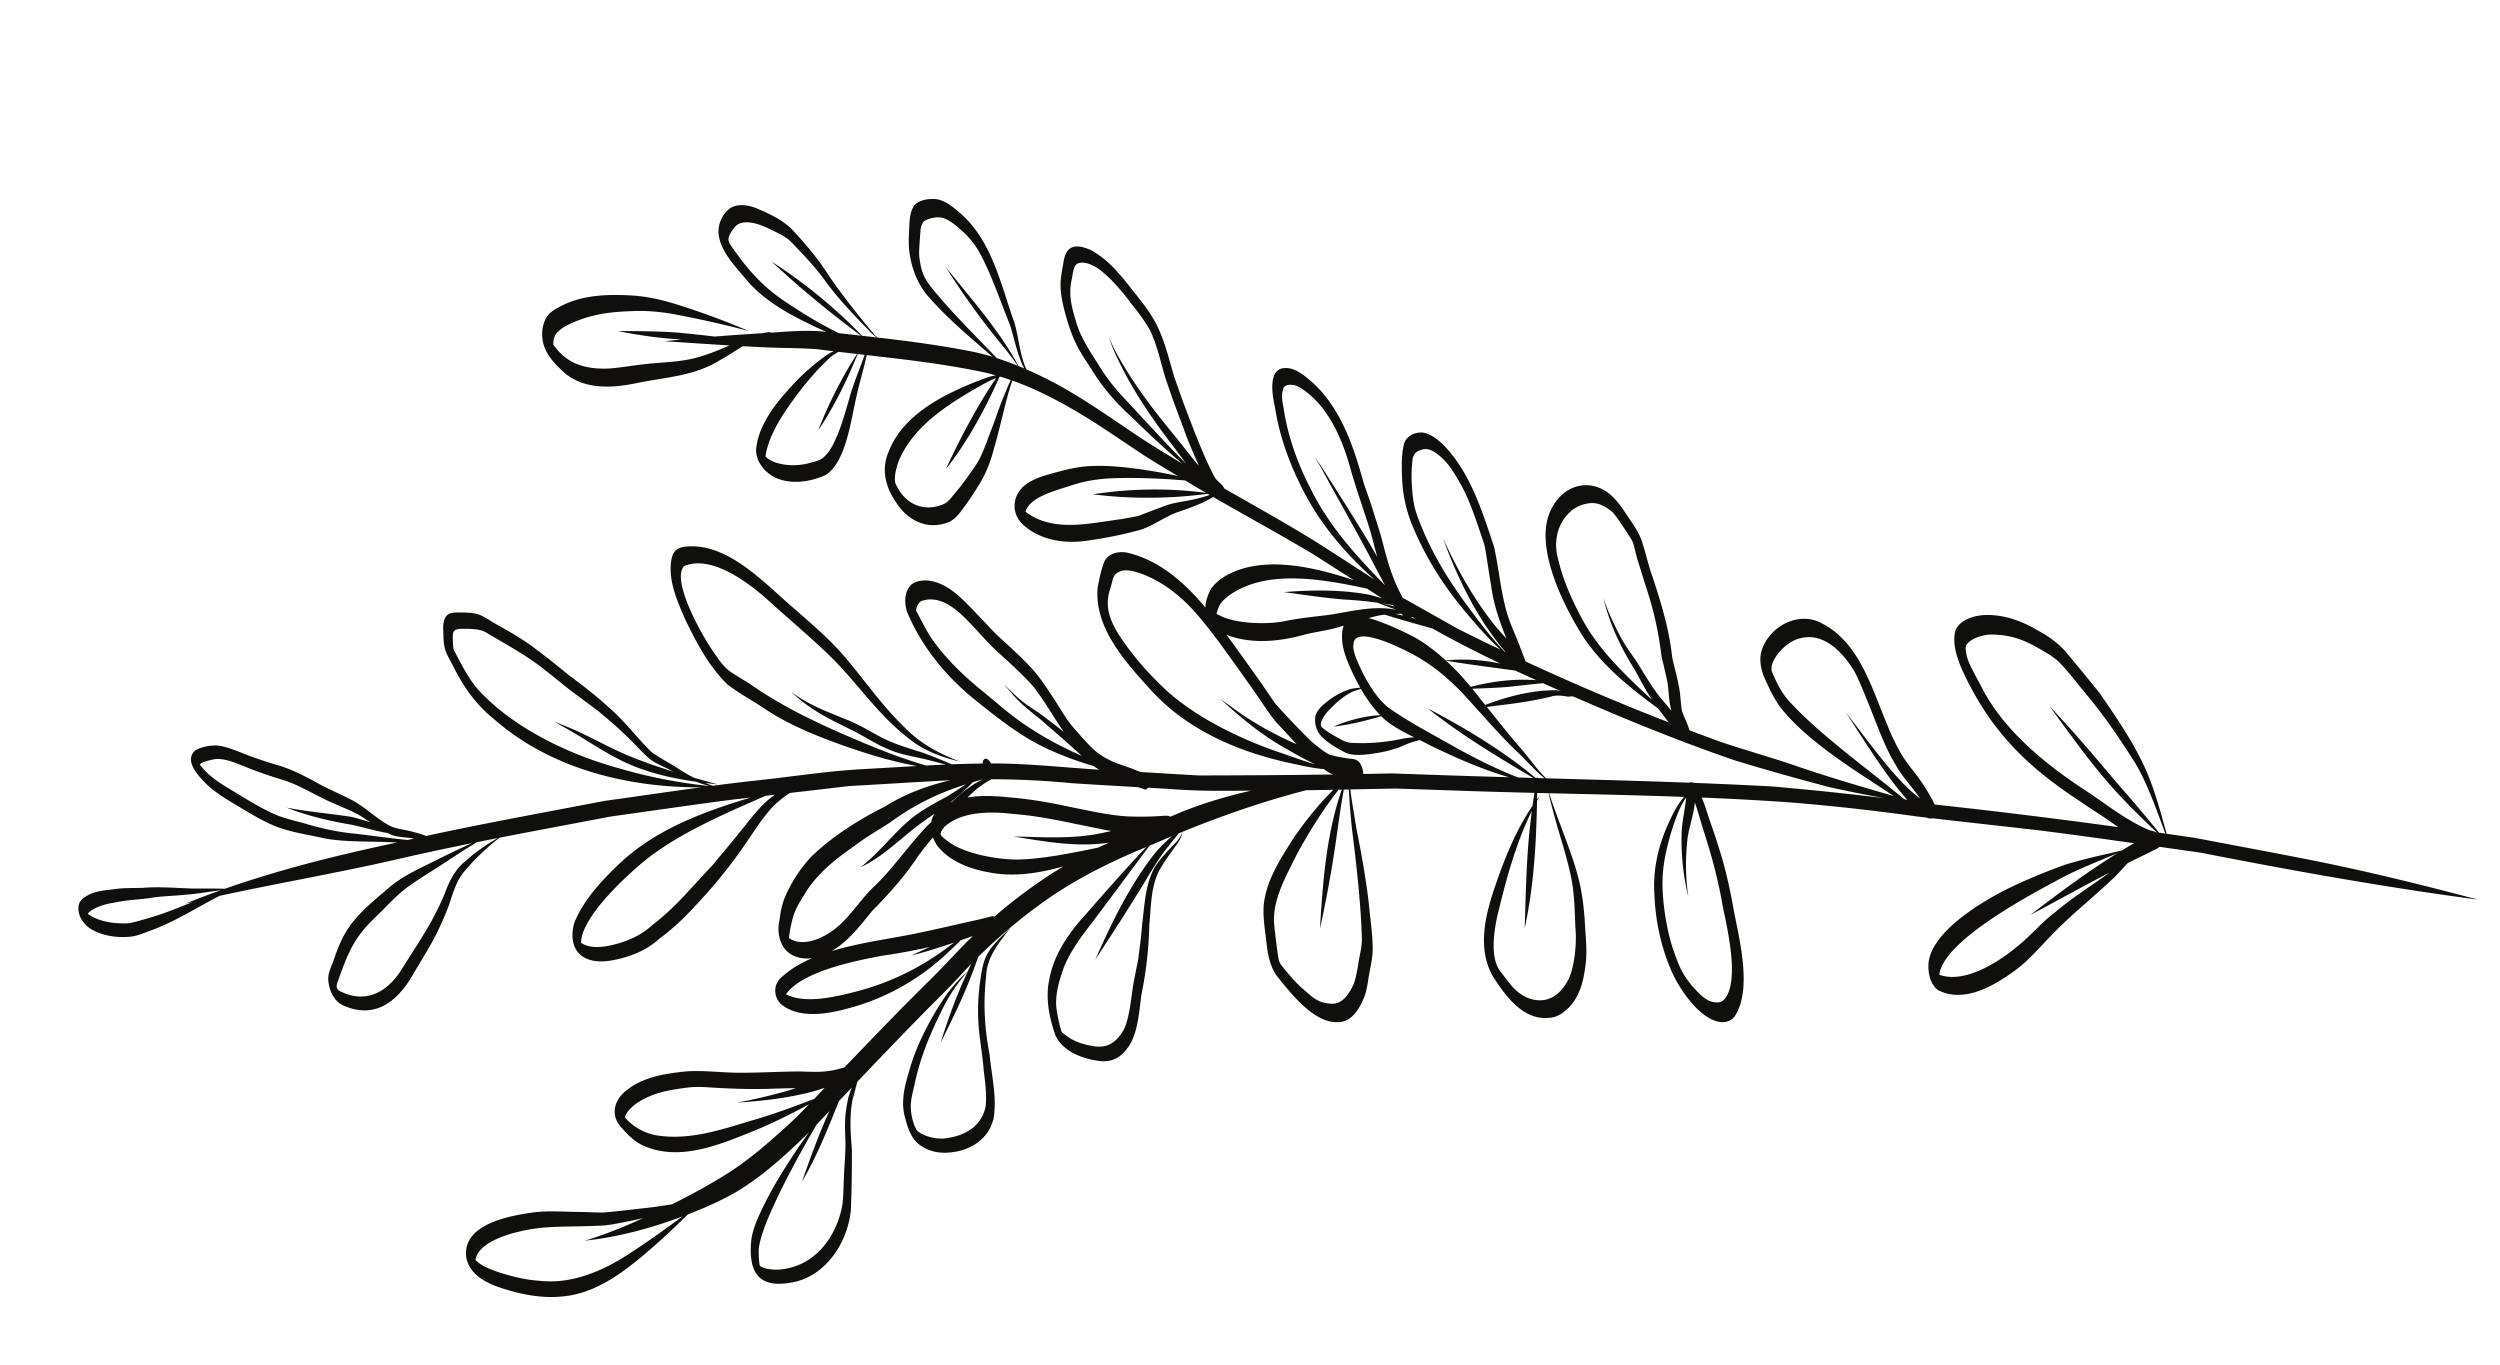 <svg width="1454" height="794" fill="none" xmlns="http://www.w3.org/2000/svg"><path d="M542.238 167.848c-5.46-6.88-6.366-10.246-7.465-17.607-.452-3.491-.014-7.282.283-12.089.413-5.159.213-6.652 2.272-9.41 2.056-1.495 7.602-3.239 11.82-1.753 3.045 1.136 6.765 3.895 10.54 7.425 7.704 6.988 10.691 13.117 15.515 23.813 3.247 7.346 8.219 20.831 12.132 30.593 2.601 7.871 4.189 17.414 8.329 25.454-1.08-.469-2.171-.923-3.262-1.364-11.338-21.058-27.666-39.044-42.417-57.739 7.496 12.067 15.69 23.71 24.374 34.969 5.739 7.611 12.244 14.683 17.603 22.583a174.51 174.51 0 00-12.204-4.407c-12.821-13.495-26.239-26.498-37.52-40.468zm45.636 53.196c-1.527 2.933-2.615 6.147-3.943 9.163-2.832 6.658-4.959 13.59-7.621 20.321-1.991 5.222-3.999 11.064-6.332 15.818-2.235 4.245-5.139 8.09-7.913 12-2.254 3.132-4.656 6.161-7.148 9.108-3.114 3.777-4.133 5.289-8.477 6.654-13.281 3.926-21.604-4.463-24.972-11.592-2.426-3.055-.03-12.44 2.802-17.822 8.165-16.196 23.55-27.024 38.718-36.145 4.535-2.625 9.03-5.353 13.759-7.613.87-.351 1.741-.689 2.614-1.014-10.743 15.58-21.104 35.372-29.339 53.056 12.873-16.385 22.807-34.766 31.28-53.756.156-.047.296-.104.45-.164 2.068.627 4.112 1.284 6.122 1.986zm69.472 14.323c-7.43-7.694-13.185-14.47-18.822-23.827-5.993-9.205-10.842-17.21-12.931-25.293-2.883-9.474-4.095-15.813-2.145-24.362.623-2.954.45-4.115 1.717-7.083.354-.501.914-1.069 1.215-1.348 3.894-1.954 9.277.568 13.424 3.528 6.344 5.036 12.579 11.993 17.905 19.307 5.319 6.508 10.617 13.919 12.271 18.32 3.7 8.808 4.76 15.004 7.731 24.858 3.275 10.03 6.961 19.914 10.699 29.778 2.5 7.387 5.82 14.455 8.832 21.642-.002-.013-.017-.025-.017-.025-3.508-3.967-8.475-10.559-13.975-17.34-12.876-15.638-25.281-31.819-34.779-49.775-1.298-2.525-2.419-5.139-3.628-7.702 1.044 2.745 2.011 5.526 3.17 8.229 8.462 19.122 20.081 36.638 32.75 53.202 3.118 3.962 6.046 8.123 9.058 12.206-11.151-11.11-21.78-22.77-32.475-34.315zm36.216 46.666c2.629 1.564 5.28 3.099 7.919 4.636-21.894-2.922-44.052-2.586-65.864.825 22.558 2.852 44.735 2.567 66.805-.285l1.132.664a95.68 95.68 0 01-7.09 2.073c-6.37 1.714-13.12 1.997-19.298 4.385-5.03 1.895-10.073 3.791-15.084 5.724-3.03.703-6.109 1.116-9.146 1.753-20.068 2.64-40.522 7.977-56.566-4.213 2.982-8.894 17.254-12.097 28.164-15.751 11.201-3.476 20.474-3.794 31.832-3.876 11.011.042 21.995.517 32.947 1.48 1.425.856 2.836 1.714 4.249 2.585zm101.492 60.319c1.475.943 2.949 1.874 4.414 2.832 1.462.945 2.939 1.902 4.402 2.847-3.04-.989-6.118-1.852-9.259-2.466-15.804-2.678-32.024-2.469-47.963-1.194 11.697 1.542 23.364 3.383 35.146 4.322 6.491.327 12.953.954 19.368 1.855a203.087 203.087 0 0011.02 4.072c-.314-.041-.617-.097-.931-.138-12.542-2.282-25.039 1.034-37.397 3.002-9.31 1.196-18.667 2.022-27.876 4.024-10.57 1.758-27.785 1.218-36.84-3.692-.364-.116-1.008-.532-1.579-.904 1.243-4.443 2.031-6.302 6.116-9.731 21.269-16.189 53.132-10.931 81.379-4.829zm-4.366-17.647c-11.061-12.318-20.561-24.94-27.809-39.214-8.112-15.484-14.085-32.23-16.397-48.616-.781-3.436-1.12-6.565-.66-8.787.71-2.481.308-2.256 1.582-3.558.433-.189 1.51-.714 1.907-.656.13-.03.251-.031.383-.048-.069-.018.047-.06.371-.047.039-.005.077-.023.104-.026-.025.017-.038.018-.065.021a.217.217 0 01.082.004c3.575.223 3.445.36 5.974 1.669 17.735 10.996 25.626 33.495 29.787 48.977 3.773 13.031 9.555 29.009 11.426 35.883 1.203 4.552 2.386 9.16 3.687 13.741a516.933 516.933 0 00-5.315-9.264c-8.995-14.808-17.39-28.052-27.304-43.537a397.328 397.328 0 00-3.796-5.409c1.218 1.997 2.411 4.01 3.605 6.024 9.964 18.462 20.481 36.614 30.192 55.202 2.335 4.464 4.68 8.913 7.089 13.327-5.086-5.086-9.996-10.369-14.843-15.686zm19.26 27.212c.453.293.905.572 1.358.865a165.892 165.892 0 00-7.861-1.929c2.178.331 4.345.677 6.503 1.064zm23.182 13.605c12.929 7.286 26.136 14.013 39.506 20.424-10.433-2.184-21.117-2.938-31.726-1.808-3.337-3.035-6.817-5.917-10.519-8.543-6.926-5.177-14.924-8.621-22.803-12.08-3.76-1.369-7.616-3.075-11.564-4.017.961-.269 1.931-.565 2.909-.809 2.116-.588 4.274-.953 6.447-1.199 9.18 2.906 18.476 5.447 27.75 8.032zm-20.803-8.461c.95-.039 1.912-.079 2.876-.106.244.333.49.691.778 1.058a149.8 149.8 0 00-4.242-.932c.187-.01.387-.021.588-.02zm10.824 2.834c-.724-.205-1.448-.41-2.171-.601.043-.193.072-.385.087-.589l2.084 1.19zm33.533-3.176c-9.848-13.142-18.002-25.113-25.112-39.674-2.544-4.961-6.63-14.702-7.806-18.612-2.147-6.181-2.593-14.551-2.801-20.061-.077-3.928.196-7.859.66-11.76.404-1.381 1.07-3.79 4.425-4.789 4.451-1.795 7.799.579 11.29 3.339 6.072 5.231 8.493 10.168 12.58 17.14 5.317 9.599 8.941 21.44 13.143 33.719.971 2.807 2.645 15.928 4.092 23.916 1.31 10.976 4.92 21.313 8.992 31.485-2.869-3.16-5.62-6.228-7.859-9.078-10.947-13.985-19.428-28.979-27.115-45.147-.656-1.369-1.31-2.725-1.966-4.094.464 1.232.939 2.449 1.401 3.668 8.354 22.118 19.131 43.623 34.433 61.792.176.219.351.439.528.672-.2-.096-.415-.203-.615-.299-6.561-6.983-12.549-14.536-18.27-22.217zm24.607 33.301c4.053 1.883 8.102 3.739 12.175 5.566-12.775-.922-25.667.643-38.08 3.881-4.45-5.367-9.193-10.496-14.324-15.187 11.3 1.914 26.405 3.847 40.229 5.74zm16.105 7.33c3.558 1.583 7.116 3.165 10.686 4.733-.91-.289-1.814-.538-2.767-.634-14.168-.142-28.26 3.535-41.512 8.545-.776-.937-1.554-1.888-2.362-2.861a214.038 214.038 0 00-5.152-6.57c7.13-.263 14.251-.486 21.362-1.11 6.639-.739 13.198-1.482 19.745-2.103zm17.21 7.569a3583.264 3583.264 0 0020.835 8.927c15.06 6.387 30.248 12.516 45.554 18.294.271.127.526.23.776.292a1000.561 1000.561 0 0027.289 9.837c18.25 5.583 36.65 10.705 55.11 15.577a944.372 944.372 0 0031.51 6.363c-21.68-2.72-43.41-4.923-65.19-6.825-15.19-.821-30.39-1.479-45.578-2.071-.45-.266-.941-.433-1.512-.375a2.092 2.092 0 00-.797.288c-27.799-1.038-55.614-1.778-83.422-2.56-5.823-5.706-10.364-12.661-15.814-18.709-6.205-7.149-12.031-14.696-18.626-22.804 12.621-1.585 25.297-2.948 37.641-6.097 3.166-.895 6.461-.448 9.615.163.875-.096 1.748-.206 2.609-.3zm125.904 2.843c-4.79-5.243-7.82-12.159-9.77-16.632-.1-.256-.2-.513-.29-.784-.03-.144-.06-.261-.07-.354-.01-.119-.04-.223-.04-.344-.02-.132-.03-.426-.05-.625.02-.352.05-.853.07-1.043.32-4.636 7.6-14.796 17.02-16.852 12.99-3.217 23.75 7.634 30.13 17.785 2.23 2.931 6.71 14.073 10.2 22.84 4.52 11.137 8.43 22.606 14.7 32.919 3.77 6.891 9.28 12.514 13.76 18.914.21.295.42.578.61.849-13.4-9.646-29.34-32.128-41.65-48.025-.53-.712-1.08-1.423-1.63-2.134.47.747.96 1.48 1.43 2.227 11.23 17.202 22.36 35.222 34.44 48.81-.66-.187-1.3-.375-1.95-.562-22.91-18.92-49.06-37.488-66.91-56.989zm-60.133 58.629c-.66 5.552-1.921 11.031-2.28 16.626-.448 11.412.438 22.965 2.849 34.138.333 1.477.666 2.953.973 4.433-.256-2.359-.591-4.709-.849-7.082-.739-8.992-.634-18.102.43-27.078.711-5.142 2.458-10.387 3.479-15.635.429-1.935.589-3.555.794-5.019 1.541 4.457 3.114 10.132 5.077 16.456 4.16 12.903 8.362 27.533 11.26 44.759 3.67 16.673 7.92 38.648 2.85 49.981-2.11 4.257-4.03 5.21-6.65 5.028-6.244-.076-10.456-5.688-14.252-9.592-6.089-7.715-7.495-11.315-11.007-21.409-3.458-10.101-6.504-27.403-6.09-40.799.286-9.067 2.281-17.689 4.785-26.429 2.288-7.141 4.571-14.644 8.864-20.8a46.579 46.579 0 01-.233 2.422zm-72.772 20.72c2.42 7.611 5.489 19.105 6.539 25.115 1.605 9.03 1.711 18.222 2.117 27.349.925 9.935-.705 23.067-3.979 29.956-6.152 11.899-15.25 14.573-24.759 10.432-6.826-3.524-9.392-7.905-14.423-14.368-5.466-6.396-5.329-18.467-2.323-32.524 5.019-20.922 10.617-42.051 20.119-61.412a239.537 239.537 0 00-.726 6.206c-2.469 20.574-2.714 41.313-3.41 61.987 5.313-24.358 6.72-49.22 7.174-74.07.524-.967 1.046-1.946 1.598-2.902-.531.698-1.059 1.409-1.577 2.106.016-1.265.03-2.543.059-3.81 2.21.045 4.436.115 6.645.16 1.99 8.673 4.474 17.217 6.946 25.775zm-13.508-34.586c-.013-.429-.038-.842-.063-1.256-.069.412-.139.824-.206 1.249-.23-.011-.46-.023-.675-.023-19.209-15.998-40.729-28.884-62.804-40.518 19.231 15.31 40.269 28.002 61.388 40.481-2.94-.088-5.867-.177-8.793-.253-12.775-4.994-25.04-11.168-37.045-17.844-12.884-7.359-26.174-14.21-38.331-22.735-6.504-5.244-11.428-13.105-15.887-22.073-2.189-4.805-5.146-11.018-4.513-14.645.126-8.845 15.44-3.323 24.373.716 16.015 6.939 26.166 14.573 37.596 25.985 10.819 11.461 20.894 23.635 32.194 34.646 5.819 5.249 10.829 11.541 17 16.383-1.416-.037-2.831-.074-4.234-.113zm-118.664-29.917c9.502-1.059 18.742-3.347 27.874-6.066.828.81 1.653 1.606 2.527 2.357 5.093 4.064 10.861 7.088 16.705 9.969-2.191.101-4.39.243-6.56.73-9.683 2.076-19.7 2.997-29.588 2.479-2.878-.123-5.285-1.205-7.705-2.715-3.007-1.477-6.348-3.57-8.771-5.43a.806.806 0 00-.164-.127c-.377-.329-.755-.657-1.097-1.031-.002-.013 0 0-.015-.011a2.653 2.653 0 00-.179-.247l-.003-.026c-1.057-2.314 1.575-6.823 6.075-11.124 3.6-3.65 7.701-6.947 12.337-9.195 1.531-.542 3.08-1.045 4.631-1.536 3.167 5.529 6.813 10.809 11.236 15.32-9.401.468-18.648 3.027-27.303 6.653zm95.317 29.233c-20.35-.576-40.704-1.286-61.047-2.024-5.6.139-11.22.226-16.824.325.012-1.399-.435-3.036-.756-3.882-1.046-2.758-2.21-3.902-3.807-4.414-.005-.039-.01-.079-.028-.117a57.47 57.47 0 00-1.682-.34c-4.108-.29-13.141-2.126-13.796-2.742-3.095-1.533-5.67-3.952-8.439-5.996-3.696-3.003-15.748-15.72-21.81-22.471-1.815-1.936-7.679-11.184-10.917-15.561-6.095-8.521-12.13-17.089-18.361-25.512.837.352 1.671.677 2.515.975 13.341 4.372 27.99 2.989 41.371-.572 5.868-1.637 11.916-2.383 17.839-3.799 2.174-.555 4.339-1.19 6.488-1.836-.456 1.186-.723 2.483-.841 3.788-.889 8.228 2.532 16.103 5.884 23.423a146.114 146.114 0 004.566 8.86c-1.859.179-3.714.386-5.537.749-4.345 1.352-8.46 3.468-12.142 6.147-3.194 2.497-6.864 5.054-8.216 9.054-1.003 3.996.125 8.491 2.702 11.674 3.618 4.088 8.44 6.856 13.184 9.431 3.683 2.252 8.14 2.217 12.307 1.909 6.235-.541 12.4-1.638 18.352-3.568 3.165-.908 6.015-2.609 9.175-3.557 1.551-.49 3.124-.916 4.69-1.395a261.271 261.271 0 016.256 3.165c14.809 7.171 29.941 13.925 45.739 18.486-2.292-.062-4.571-.125-6.865-.2zm-84.165 32.512c2.585 20.478 5.128 44.159 5.499 62.63-.406 5.654-.773 6.05-1.778 11.632-.72 4.968-2.058 12.191-3.441 14.663-3.312 6.906-7.404 11.021-12.932 10.452-8.342-.511-11.327-4.598-17.767-9.971-4.08-4.029-5.823-6.243-8.944-9.909.033.049.758.899.268.315-1.652-2.023-2.633-3.203-3.11-4.111-.116-.281-.233-.575-.351-.87-.046-.155-.073-.259-.098-.35a27.998 27.998 0 01-.595-2.492c-.353-2.496-2.412-17.932-2.409-21.118-.168-13.108 7.293-26.246 13.379-38.46 7.119-13.082 15.057-25.742 24.226-37.483l1.851-.031c-9.022 25.859-11.015 53.657-12.708 80.84 3.682-16.481 6.688-33.104 9.158-49.822 1.586-11.017 2.847-20.878 4.742-31.047.979-.015 1.945-.029 2.922-.057a389.744 389.744 0 002.088 25.189zm-100.589-11.599c-1.812.765-3.626 1.517-5.438 2.282-.812-.691-1.962-.64-2.99-.592-2.62.114-2.201.129-4.002.234-5.907.365-11.831.383-17.747.145-10.639-.612-21.076-3.038-31.509-5.114-11.945-2.559-23.952-4.854-36.129-5.838-8.296-.894-17.142-1.463-25.482-.026 4.197-4.249 8.85-8.072 14.093-10.625 15.685.019 31.36.82 46.989 2.324 12.669.828 25.335 1.536 38.006 2.27.825.259 1.665.53 2.534.81.506.179 1.025.355 1.586.54.015.012.043.022.071.032.833.003 1.303-.433 1.547-1.055 4.763.262 9.528.538 14.281.828 15.282 1.199 30.581 1.038 45.892.863-14.211 3.262-28.234 7.374-41.702 12.922zM646.4 483.289a204.331 204.331 0 01-10.507 2.152c-13.561 2.12-27.333 1.605-40.998 1.184-1.833-.039-3.678-.076-5.511-.114l4.525.722c15.518 2.54 31.28 4.995 47.026 3.367 1.353-.143 2.704-.299 4.039-.48-2.074.932-4.136 1.85-6.192 2.807-8.295 1.794-16.611 3.416-24.985 4.79-8.521 1.271-14.893 2.111-22.757 2.198-11.52-.139-25.124-2.959-33.369-6.869-4.084-1.705-9.023-5.613-10.141-6.924-.121-.214-.217-.336-.282-.422-.235-1.233-.424-1.451 1.746-4.506 9.732-9.284 26.522-9.457 40.71-7.759 16.741 1.258 33.03 5.341 49.457 8.492 2.284.533 4.72.993 7.239 1.362zm35.815 8.363c-3.708 3.973-7.513 7.918-10.472 12.496-5.689 9.919-5.96 21.779-7.417 32.86-.536 7.189-1.454 14.319-2.439 21.458-.96 4.77-1.948 9.53-2.839 14.318-1.192 8.696-2.493 20.389-5.524 26.212-4.879 8.232-10.209 11.052-19.222 9.16-6.583-1.27-11.605-3.381-16.347-7.542-.065-.086-.141-.158-.204-.23.002.013-.057-.033-.138-.144-.019-.038-.048-.061-.08-.098-.002-.013-.002-.013-.015-.011.028.01.043.021.06.046-.018-.038-.047-.048-.067-.099-.029-.023-.047-.061-.066-.099-.076-.179-.129-.28-.149-.331-1.196-3.532-3.069-12.246-3.06-16.239.008-6.464 1.54-11.924 3.607-18.258 3.38-10.005 9.681-18.577 16.086-26.961 11.698-15.363 23.011-31.001 34.71-46.351.524-.214 1.046-.441 1.584-.656a742.36 742.36 0 0111.35-4.852c-4.321 3.902-8.537 7.885-11.96 12.628-13.642 18.067-23.461 38.651-32.648 59.236 8.712-13.242 17.321-26.552 25.625-40.038 4.343-7.049 8.467-14.232 13.188-21.047 3.034-4.304 6.544-8.239 9.742-12.417.678-.273 1.354-.56 2.03-.846-.731 3.169-3.051 5.557-5.335 7.805zM618.41 503.95a275.027 275.027 0 00-22.411 15.016c-6.1 4.502-12.006 9.261-17.741 14.214-.35-.225-.718-.366-1.133-.355-3.203.819-6.401 1.677-9.632 2.379-10.752 2.344-21.46 4.925-32.252 7.167-15.077 3.318-34.455 5.562-51.68 10.829 9.566-5.474 16.74-14.8 23.562-23.29 9.916-9.966 19.267-20.466 27.007-32.242 2.684-3.67 5.548-7.187 8.472-10.659a23.036 23.036 0 002.356 4.636c7.062 9.259 18.861 13.65 29.985 15.667 14.549 2.957 29.32.524 43.467-3.362zm-159.582 41.592c.01-.028.006-.055.015-.096.644-4.609.752-5.779 2.256-11.679 1.885-5.854 3.105-7.592 6.427-13.022 8.954-15.167 22.1-23.483 35.124-32.885 4.831-3.268 9.913-6.136 14.761-9.365a151.938 151.938 0 0122.45-13.637c7.088-3.483 14.449-6.289 21.967-8.698-3.534 2.352-7.118 4.63-10.702 6.908-6.772 3.645-13.589 7.256-19.737 11.911-11.228 8.828-19.608 20.751-30.973 29.448 13.06-6.007 23.022-16.57 34.419-25.016 2.888-2.15 5.842-4.2 8.796-6.251a12.274 12.274 0 00-2.051 4.961c-.936.897-1.886 1.782-2.805 2.704-10.263 10.95-18.806 23.391-29.507 33.953-7.584 6.811-12.92 15.679-20.38 22.622-8.428 8.221-22.099 13.969-30.06 8.142zm112.913-92.306c-2.543 1.152-4.974 2.546-7.201 4.183-3.951 2.566-7.444 5.678-10.81 8.95-.332.136-.666.258-.997.407 4.541-3.755 8.966-7.683 13.132-11.862 1.956-.581 3.9-1.148 5.876-1.678zm170.741-16.184c-22.953-8.137-46.186-19.585-63.561-34.994-11.6-10.826-20.276-20.742-28.775-33.745-4.144-7.206-8.172-15.314-4.258-26.421 1.781-6.258 1.364-8.396 7.071-10.04 4.805-.791 11.607 1.902 16.634 4.268 17.099 8.496 27.06 21.046 38.605 36.26 8.082 11.066 16.064 22.198 23.861 33.461 3.833 5.485 7.271 11.248 11.939 16.105 3.418 3.562 6.719 7.273 10.103 10.893-13.04-5.714-25.714-12.682-37.171-21.201-2.448-1.736-4.885-3.486-7.334-5.221.845.741 1.678 1.483 2.508 2.212 10.922 9.93 22.443 19.274 35.365 26.507 5.672 3.333 11.453 6.558 17.433 9.341-7.594-2.043-15.01-5.023-22.42-7.425zm224.531-29.683c-6.149-7.345-9.57-13.715-14.706-21.872-2.262-3.465-5.185-7.371-7.188-10.587-3.286-5.406-6.059-11.118-8.637-16.882-1.538-3.368-2.729-6.86-4.061-10.294.618 2.14 1.196 4.284 1.826 6.409 3.743 12.686 9.663 24.52 16.708 35.676 3.14 5.747 6.147 11.605 9.75 17.079-16.182-14.793-31.91-30.14-41.164-48.086-5.382-10.115-9.539-19.672-12.127-28.942-1.709-6.33-2.57-9.769-2.35-14.433.552-6.627 2.31-12.425 9.021-18.589 3.586-2.802 11.327-6.112 17.498-2.989 1.3.508 5.449 2.729 7.605 5.562 2.009 2.516 9.563 13.769 10.403 15.854.154-.274 1.599 5.779 2.551 9.503 1.781 5.73 3.588 11.456 5.384 17.197 4.738 14.509 6.991 25.501 8.838 39.782.971 4.205 3.435 14.512 3.455 15.315.704 4.535.746 9.152 1.675 13.658.179.892.397 1.778.654 2.646-2.113-2.49-3.988-4.794-5.135-6.007zm283.607 75.618c-.7-.101-4.38-1.883-6.83-3.121-11.9-6.22-22.36-14.743-33.65-21.939-23.57-15.8-45.36-34.524-57.36-57.717-3.12-5.924-6.55-12.064-8.07-16.039-.95-2.206-1.46-5.716-1.48-7.299 0-.283.05-.557.08-.844.09-.266.17-.545.24-.756 2.77-4.46 10.84-6.333 15.24-6.226 11.41.354 18.17 3.026 27.35 8.27 5.52 3.123 8.62 5.126 11.6 7.964 5.93 6.028 11.96 14.341 18.63 22.104 9.1 11.381 17.3 23.481 25.08 35.807 7.05 11.492 12.45 26.859 17.9 41.641-1.19-.173-2.39-.344-3.58-.517-8.27-10.115-18.59-22.271-24.48-28.829-13.28-15.801-24.75-29.399-39.34-44.807 10.93 14.833 22.08 30.688 34.39 44.825 8.72 10.085 18.33 19.374 27.97 28.605a5.24 5.24 0 01-.52-.069c-.96-.525-2.05-.845-3.17-1.053zm-69.76 49.139c15.4-8.168 30.63-16.665 46.1-24.668-10.92 7.929-22.41 15.083-32.66 23.908-7.58 5.763-13.58 13.261-21.07 19.107-12.07 10.076-31.15 21.569-45.23 16.47-.03-.023-.04-.035-.07-.045 2.01-18.623 47.32-43.582 68.12-54.685 11.32-6.38 23.56-10.847 35.46-16.024-17.59 10.904-34.21 23.364-50.65 35.937zM410.485 632.294c12.629.833 25.286 1.353 37.959.931a475.67 475.67 0 0114.484-.34c-9.733 3.076-19.765 5.478-29.602 7.506-1.552.276-3.101.564-4.651.853.695-.034 1.388-.08 2.083-.114 14.857-1.005 29.775-2.811 44.136-6.912 1.303-.432 2.685-.875 4.077-1.345.187-.01.359-.032.546-.042l-5.945 6.27c-12.039 4.615-24.121 9.102-36.509 12.646-18.217 5.499-35.581 11.267-53.724 8.788-8.286-1.029-15.335-5.263-19.994-10.793 1.47-3.92 5.246-7.243 9.268-9.562 6.16-3.596 13.116-5.557 20.135-6.6 6.899-1.135 10.742-1.671 17.737-1.286zm82.864 6.245c-1.031 4.739-1.797 9.552-1.861 14.397-.114 3.589.11 7.189.209 10.765.153 6.995-.65 13.976-.861 20.964-.312 5.226-.266 12.114-.987 16.437-3.408 18.556-16.148 35.677-36.614 37.279-1.851.246-9.204-.094-11.373-2.281l-.002-.013c.179.139.179.139-.001-.013-.485-2.788-.981-8.773-.179-12.233 2.229-10.291 7.006-19.868 11.389-29.381 6.764-13.764 14.131-27.226 21.892-40.443l7.408-7.783c-6.119 13.238-11.396 28.038-15.948 41.12 8.646-14.94 15.146-30.914 21.491-46.95 2.495-2.611 4.974-5.234 7.468-7.845-.747 1.975-1.451 3.959-2.031 5.98zm-127.456 73.558c-8.447 3.574-17.008 6.879-25.803 9.502 2.313-.304 4.618-.566 6.932-.87 16.244-2.376 32.172-6.727 47.559-12.395.784-.286 1.555-.572 2.325-.856-9.664 7.153-19.485 14.231-29.588 20.781-16.282 10.954-34.7 18.709-53.258 16.671-8.125-.498-16.103-2.493-23.852-4.92-4.693-1.735-9.723-3.267-13.431-7.008-.066-.099-.146-.196-.212-.296 1.146-8.421 14.288-13.888 25.564-16.446 15.092-3.736 28.673-2.485 44.769-3.363 7.13.059 14.05-1.765 21.023-3.057 2.026-.456 4.052-.912 6.076-1.381a472.836 472.836 0 01-8.104 3.638zm184.811-160.769a151.257 151.257 0 01-51.574 25.047c-13.705 3.548-30.757 7.624-42.009 1.915 8.96-12.87 38.141-19.128 55.646-22.374a354.281 354.281 0 0027.988-5.167c-3.971 1.87-7.706 3.588-10.967 5.019 8.514-2.077 16.841-4.789 25.142-7.605-1.414 1.051-2.829 2.089-4.226 3.165zm-117.357-71.201c-6.211 7.902-12.695 15.556-19.117 23.269-11.231 11.69-21.446 24.516-34.474 34.309-5.495 5.044-11.139 8.145-19.164 10.697-8.043 2.408-16.221 3.73-21.98.355-.339-.24-.528-.35-.645-.43-.039-13.688 22.548-35.647 35.461-46.46 19.827-16.545 46.551-27.923 71.83-39.039 1.84-.217 3.682-.422 5.523-.64-6.981 4.653-12.2 11.463-17.434 17.939zm-196.202 8.401c-10.211-.948-20.376-2.494-30.587-3.657-9.815-.891-19.236-2.934-28.674-5.753-6.047-1.714-12.258-3.017-18.066-5.499-9.673-4.268-18.493-10.189-27.59-15.537-6.446-3.921-11.876-7.889-16.018-13.376.127-.163.281-.33.53-.59.86-1.076 8.455-2.876 9.819-2.711 5.436.056 10.53 2.413 15.537 4.298 5.387 2.347 14.361 5.426 21.167 7.515 8.613 2.452 16.251 6.989 25.427 11.575 6.033 2.992 12.418 5.254 18.418 8.304 2.89 1.505 5.605 3.327 8.297 5.18-3.766-1.207-7.556-2.384-11.415-3.257-12.424-1.88-24.982-2.897-37.326-5.311 12.344 4.873 25.296 7.857 38.353 10.06 6.68 1.513 13.267 3.455 20.016 4.663l.407.03c1.203.588 2.429 1.146 3.721 1.588 3.858.981 7.871 1.041 11.812 1.608-1.282.282-2.547.589-3.828.87zm33.417 12.387c-5.938 4.831-9.336 11.694-11.878 18.746-2.411 5.839-4.433 9.641-6.916 14.481-5.406 9.924-11.693 19.354-17.711 28.898-9.205 15.306-22.814 20.899-37.16 12.917a2.714 2.714 0 00-.26-.25c-.098-.135-.181-.259-.278-.395.069.126-.024.03-.144-.183-.004-.027-.018-.038-.035-.063.017.025.018.038.033.05-.035-.063-.056-.128-.093-.204a6.117 6.117 0 00-.171-.502c-.246-1.004-.273-.571.123-2.555 4.234-11.444 6.938-20.303 14.147-29.567 3.519-4.621 7.853-8.524 11.977-12.603 5.211-5.264 10.305-10.714 16.46-14.887 6.121-4.33 12.574-8.163 18.828-12.295 6.636-4.3 13.194-8.684 19.984-12.722 4.012-.799 8.024-1.598 12.039-2.371-6.733 3.855-13.158 8.331-18.945 13.505zm-162.563 24.591c1.344-.317 2.692-.607 4.036-.924-8.019 3.238-16.002 6.551-24.284 8.975-3.73 1.114-11.299 3.341-13.237 3.423-8.874.388-17.179-1.109-23.36-5.385l-.03-.024c-.044-.034-.075-.071-.107-.107.07-.089.137-.192.233-.284 2.539-3.007 9.376-5.384 14.846-6.124 7.506-1.655 12.81-1.689 20.402-2.656 7.365-1.274 13.181-1.185 20.768-1.976 7.102-.489 14.087-1.796 21.14-2.668a522.144 522.144 0 00-20.407 7.75zm252.81-78.44c-30.161-8.186-62.48-23.815-82.75-46.009-6.101-6.854-11.023-17.376-14.197-23.172a3.72 3.72 0 00-.132-.414c-.01-.079-.032-.144-.053-.208-.29-3.377-.411-6.909-.243-8.57.498-2.992 2.992-3.036 7.311-2.987 5.618.114 9.3.324 12.876 2.696 11.391 6.808 23.151 13.031 33.505 21.434 3.15 2.399 9.371 7.531 14.207 11.372 4.785 3.538 14.045 10.397 16.289 12.104 6.697 5.502 13.241 11.171 19.335 17.327 3.944 3.791 7.49 8.063 11.81 11.431 2.501 1.728 5.29 2.964 8.012 4.302 1.675.824 3.366 1.66 5.055 2.483-9.185-2.838-18.286-5.969-27.137-9.682-12.645-5.346-24.393-12.538-37.232-17.404-1.672-.69-3.322-1.41-4.981-2.102 1.557.947 3.112 1.88 4.68 2.812 11.863 6.399 22.817 14.336 34.964 20.215 13.38 6.491 28.023 9.88 42.745 11.968 2.651.998 5.342 1.883 8.099 2.545l-.013.001c-17.658-1.827-35.114-5.145-52.15-10.142zm238.968-23.124c-7.594-4.825-13.57-9.611-20.276-15.287-6.492-5.474-13.196-10.706-19.408-16.51-7.175-6.947-12.048-12.154-17.498-19.707-2.742-3.54-8.103-14.235-9.631-16.986l-.002-.013-.079-.313c.023.078.03.131.033.157a.798.798 0 00-.063-.18 45.094 45.094 0 00-.028-.225l-.002-.013c.003-.189.035-.367.051-.558.134-.54.388-1.513.619-1.918.129-.258.212-.457.264-.571.055-.101.098-.187.154-.275 1.309-2.099 1.582-1.851 4.578-2.711 15.925-2.457 27.565 17.475 41.873 30.394 7.019 6.455 16.533 15.017 21.072 20.669 7.126 9.237 11.313 17.325 17.255 25.69a1552.165 1552.165 0 00-13.878-10.567c-5.044-3.465-10.341-6.589-14.644-10.994-2.159-2-4.284-4.045-6.431-6.06l4.691 5.257c4.819 5.845 10.749 10.476 16.667 15.121 8.05 7.066 16.228 13.981 24.066 21.288-10.16-4.503-20.062-9.629-29.383-15.688zM493.708 232.666c-2.572 8.842-5.069 17.743-9.234 25.993.699-1.069-1.802 3.196-2.505 4.023-.35.743-2.608 2.988-3.171 3.529-2.034 1.573-4.588 2.202-7.036 2.832-10.918 3.266-22.549.856-26.527-3.536.046-.274.104-.672.161-1.391 2.298-12.208 10.398-24.217 18.975-35.641 5.784-7.553 12.023-14.8 19.099-21.158 1.315-.985 2.697-1.857 4.095-2.704 3.616.433 7.241.837 10.855 1.257a249.102 249.102 0 00-22.548 44.422c9.331-13.871 16.646-28.926 22.956-44.379 1.35.153 2.701.319 4.051.472-3.053 8.756-6.821 17.278-9.171 26.281zm7.656-37.379c-15.748-16.365-33.484-30.801-52.556-43.135 16.965 15.89 33.825 29.55 51.849 43.063-4.268-.486-8.535-.971-12.8-1.443-10.466-5.123-20.47-11.164-30.144-17.676-13.243-8.51-22.429-18.738-31.336-31.461-3.253-4.819-4.26-5.674 1.039-12.695 4.479-4.997 13.893-1.946 20.182 1.269 5.011 2.34 9.676 4.496 12.974 7.965 7.463 7.744 12.212 12.819 18.001 20.289 7.945 11.258 17.506 21.265 27.138 31.088 1.234 1.377 2.609 2.589 4.065 3.696-2.81-.332-5.616-.639-8.412-.96zm8.93 1.016c-.454-.4-.907-.8-1.364-1.226-9.201-10.886-18.083-22.12-26.257-33.819-6.471-10.328-14.394-19.707-22.747-28.549-5.869-5.431-13.363-8.817-20.668-11.878-4.61-1.611-10.447-2.505-14.723.357-4.694 3.506-7.353 9.833-6.529 15.642 1.709 10.617 10.077 18.395 16.556 26.437 9.765 11.311 23.018 18.826 36.319 25.232a128.623 128.623 0 009.863 4.486c-11.09-1.201-22.239-.204-33.362.574.476-.167.954-.321 1.434-.462-1.211-.009-3.113.256-5.219.709-.841.052-1.694.105-2.549.145a1355.09 1355.09 0 00-25.362 1.787 976.367 976.367 0 00-21.738-2.323c-11.481-.789-23.02-.859-34.524-.866 12.22 2.497 24.624 4.219 37.071 4.887-3.345.326-6.691.651-10.02 1.002 12.616.835 25.236 1.709 37.87 2.475-6.888 2.934-13.783 5.816-21.075 7.565-9.055 2.158-18.455 2.209-27.676 3.259-8.586.863-17.326 2.646-24.081 2.675-14.474-.011-22.8-4.676-29.119-13.155a16.461 16.461 0 01-.622-.889l-.01-.08c-.01-.079-.019-.146-.014-.213.04-.543.135-2.033.265-2.493.74-4.164 4.164-7.08 12.927-10.707 11.405-4.63 21.852-5.552 32.849-5.939 9.231-.433 18.432.602 27.476 2.423 13.454 2.584 26.833 5.648 40.087 9.104-13.09-5.573-26.457-10.573-40.031-14.863-9.37-3.029-19.014-5.352-28.893-5.792-13.909-.753-28.614-.143-41.1 6.693-2.592 1.4-5.227 2.994-7.04 5.358-3.084 4.661-3.636 10.751-2.267 16.088 1.95 7.079 7.391 12.524 12.719 17.284 11.985 9.729 28.501 8.448 42.677 5.338 15.892-3.151 32.728-4.016 46.819-12.84 4.695-2.524 9.156-5.53 13.702-8.385 3.452.198 6.915.381 10.376.551 10.942.562 21.902.408 32.844 1.185 3.238.426 6.473.826 9.72 1.212-.764.337-1.54.69-2.284 1.079-7.504 4.88-14.279 10.85-20.486 17.287-10.016 10.879-20.745 23.245-22.348 38.524-.252 7.302 4.999 13.59 11.298 16.669 9.237 4.108 20.277 2.453 29.239-1.628 12.017-7.785 14.708-32.902 17.958-46.197 1.71-7.888 4.154-15.613 5.851-23.499 23.298 2.651 46.6 5.329 69.52 10.313 1.844.453 3.652.939 5.448 1.439a84.84 84.84 0 00-3.616.844c-7.271 2.458-14.394 5.448-21.315 8.763-15.655 7.596-31.349 18.53-37.566 35.476-4.093 9.787-1.426 20.216 4.468 28.627 6.695 10.515 17.7 16.389 29.975 11.945 4.196-1.467 6.878-5.15 9.387-8.609 2.945-3.837 5.592-7.905 8.112-12.025 4.541-6.859 7.558-14.508 9.571-22.447 3.881-13.079 6.368-26.56 10.627-39.512 12.754 4.5 24.507 10.455 37.399 17.988 13.237 7.812 25.82 16.633 38.63 25.116 6.677 4.268 13.49 8.331 20.291 12.409a298.157 298.157 0 00-28.526-4.79c-8.726-1.001-17.557-1.558-26.317-.687-6.35.69-12.536 2.367-18.664 4.077-5.793 1.601-11.793 3.47-16.362 7.537-6.67 6.173-6.848 15.991-.128 22.202 10.253 9.316 24.793 11.239 38.049 9.145a238.72 238.72 0 0028.285-5.688c6.409-1.504 11.94-5.396 17.821-8.218 3.955-2.324 8.463-3.347 12.687-5.019 4.486-1.625 8.869-3.533 12.976-5.93.253-.126.503-.278.752-.43 19.268 11.113 38.814 21.761 57.915 33.15 7.975 5.086 15.949 10.159 23.899 15.248-20.979-6.974-44.096-12.35-63.731-7.022-7.216 2.142-14.751 5.601-19.244 11.877-1.915 3.371-3.284 7.238-3.356 11.051-11.887-14.19-26.283-27.164-44.632-31.714-5.339-1.426-12.197-.067-14.422 5.547-1.71 4.783-2.827 9.802-3.676 14.813-1.848 22.203 14.836 41.529 28.869 56.967 21.077 24.458 50.901 37.659 81.885 44.586 6.883 1.407 13.869 3.218 20.898 3.76 1.071.819 2.166 1.622 3.337 2.282.685.317 1.376.579 2.081.84-26.077.372-52.142.514-78.204.574-11.316-.648-22.637-1.337-33.956-2.012-.67-.306-1.401-.563-2.19-.854-6.63-2.823-11.385-3.771-16.351-6.399-6.787-3.435-9.728-6.627-15.573-13.042-4.486-5.228-6.137-6.607-9.653-11.917-3.297-5.284-11.229-18.156-17.122-25.385-7.212-8.527-15.814-15.712-23.887-23.393-4.68-4.948-9.361-9.91-14.102-14.811-5.34-5.498-10.968-11.04-18.223-13.919-4.79-1.978-10.908-2.541-15.483.197-4.922 3.924-4.96 11.333-2.964 16.848 8.502 20.084 22.698 37.356 39.658 50.963 14.049 11.284 28.307 22.636 45.053 29.712 7.667 3.378 15.587 6.2 23.632 8.522a50.8 50.8 0 003.115 2.122c-20.094-1.213-40.138-3.52-60.279-3.612-.82-.004-1.637.017-2.458.013-1.43-2.401-3.422-4.139-4.724-1.449-.114.484-.16.974-.164 1.471-5.999.068-11.998.23-17.99.459-5.606-2.374-11.232-4.691-16.95-6.782-8.706-2.763-17.484-5.249-25.527-9.695-5.198-2.761-10.25-5.862-15.654-8.234-10.21-4.362-20.533-7.809-30.547-14.145a275.02 275.02 0 00-4.636-3.1c1.521 1.301 3.016 2.618 4.524 3.921 9.3 7.822 20.329 13.143 31.201 18.389 6.769 3.397 13.064 7.726 20.092 10.62 6.748 3.117 14.098 4.29 21.313 5.884 4.188 1.033 8.374 2.16 12.547 3.289-3.769.164-7.536.342-11.3.545-14.364-4.163-28.287-9.631-42.026-15.565-20.54-8.723-40.798-18.3-59.203-30.999-4.307-2.94-10.919-6.585-13.778-8.914-3.778-3.221-5.271-5.801-8.53-10.351-8.389-12.129-24.588-42.252-17.21-50.166 15.631-6.505 36.575 8.536 50.628 21.459 11.294 10.22 22.992 20.012 33.943 30.597 15.509 14.998 27.243 33.426 45.085 47.419 8.776 7.606 19.773 11.601 30.916 14.3-11.796-4.472-23.095-10.444-31.954-19.572-12.777-12.183-22.127-25.75-33.836-39.801-8.608-10.449-18.933-19.258-29.044-28.188-17.712-14.775-39.511-39.949-64.54-37.545-6.501.56-8.247 3.669-8.899 9.825-1.069 11.61 4.081 22.654 8.575 33.082 6.411 13.171 13.526 26.603 24.01 37.004 7.131 5.636 15.325 9.781 22.801 14.956 14.302 9.345 30.293 15.655 46.33 21.368 13.502 4.688 27.219 8.838 41.273 11.387-10.822.606-21.634 1.292-32.448 1.857-20.811 1.215-41.437 4.544-62.156 6.702-8.034.875-16.05 1.881-24.063 2.927a77.538 77.538 0 01-4.248-1.616c2.389.291 4.787.555 7.17.806a1258.243 1258.243 0 01-13.828-3.854c-3.545-1.799-6.973-3.841-10.286-6.045-4.778-2.948-9.749-5.616-14.325-8.885-7.276-7.002-13.456-15.121-20.736-22.163-8.393-7.976-17.407-15.23-26.744-22.067-6.299-5.001-19.792-16.355-29.546-22.333-5.008-3.174-10.214-6.001-15.342-8.958-2.967-1.791-5.83-3.837-9.2-4.771-3.164-.906-6.468-.787-9.71-.918-2.097-.005-4.29-.025-6.262.746-3.051 1.284-3.671 5.124-3.715 8.086-.001.954.154 4.12.144 4.148.01.079.005.147.009.173.003 3.238.293 6.508 1.417 9.578 1.334 3.555 3.479 6.726 5.105 10.15 5.481 10.909 12.835 20.991 22.363 28.704 32.88 29.091 77.551 40.239 120.796 40.144-18.659 2.518-37.282 5.313-55.936 7.87-34.64 6.661-69.356 12.928-103.829 20.387-2.34-.875-4.699-1.681-7.136-2.248-4.13-1.215-8.45-1.586-12.522-2.983-8.278-3.852-14.432-10.592-22.366-15.024-6.692-3.635-13.796-6.492-20.49-10.14-7.783-4.304-15.702-8.51-24.308-10.91-7-2.131-13.959-4.362-20.708-7.169-4.655-1.754-9.379-3.741-14.392-4.173-4.149.024-8.599.757-12.22 2.851-6.924 5.855 1.674 14.827 6.145 19.399 5.414 5.233 11.929 9.065 18.362 12.893 7.673 4.6 15.326 9.363 23.733 12.528 8.859 3.134 18.24 4.428 27.385 6.519 12.277 2.1 24.876 1.512 37.298 2.089 1.473.071 2.94.088 4.42.104-1.488.348-2.966.668-4.441 1.014-32.348 6.937-64.538 15.024-95.764 25.973-6.03-.184-12.073-.151-18.102-.119-9.818-.273-19.638-1.216-29.443-.429-5.836.182-11.671-.053-17.454.875-5.566.618-11.402 1.122-16.157 4.353-2.24 1.209-3.832 3.303-3.977 5.888-.489 5.208 2.886 10.039 7.128 12.785 7.19 4.284 16.038 5.404 24.252 4.359 3.726-.615 7.196-2.193 10.731-3.47 14.091-5.075 26.664-13.36 39.965-20.123 33.576-7.32 67.466-13.107 100.987-20.756 15.21-3.549 30.485-6.797 45.792-9.888-9.176 3.974-18.057 8.596-27.034 12.976-6.91 3.407-13.873 6.915-19.9 11.784-10.943 9.383-22.99 18.434-29.048 31.934-1.915 3.909-3.33 8.051-4.763 12.155-1.222 3.217-2.812 6.4-2.869 9.901.142 5.949 2.855 12.676 8.38 15.477 18.744 8.544 32.066-2.118 41.131-18.213 4.916-8.371 10.205-16.547 14.429-25.288 2.253-4.852 4.476-9.727 6.293-14.739 2.374-6.99 4.285-14.352 9.326-20.011 5.95-7.09 12.772-13.442 20.064-19.155 21.406-4.18 42.853-8.136 64.281-12.25 22.951-3.218 45.899-6.57 68.887-9.604 4.118-.49 8.422-.99 12.806-1.5-27.893 8.487-55.695 18.67-76.974 39.161-9.958 9.528-19.704 20.091-25.193 32.888-2.401 6.779-2.104 15.987 4.434 20.326 7.117 4.67 16.172 2.834 23.884.791 7.603-2.164 14.772-5.537 20.642-10.91 7.487-5.55 14.342-11.853 20.598-18.752 9.674-10.178 18.656-20.941 26.755-32.426 5.987-8.183 11.053-17.07 17.814-24.652 3.225-3.536 6.968-6.478 10.954-9.088a6528.8 6528.8 0 0034.34-4.016c19.686-1.075 39.344-2.374 59.04-3.369-13.399 3.094-26.33 7.875-38.088 15.264-15.493 7.818-30.331 17.113-42.883 29.197-6.772 7.287-12.275 15.906-15.952 25.143-1.783 5.707-1.895 7.495-2.595 12.084-1.128 5.356-.472 11.119 2.656 15.698 3.625 5.216 10.286 6.893 16.381 6.1-7.139 3.074-13.551 6.916-18.67 11.953-4.479 4.674-3.305 12.308 1.99 15.849 11.884 8.17 29.554 3.881 42.402.037 19.927-6.009 38.187-16.835 53.296-31.135 2.447-2.35 5.005-4.66 7.384-7.122l6.92-2.361c.051-.019.116-.041.167-.061-1.022.962-2.028 1.935-3.048 2.909-8.342 8.479-16.343 17.318-24.901 25.581-15.874 15.7-31.302 31.855-46.806 47.938-.873.218-1.693.428-2.371.594-8.656 2.444-14.681 1.978-23.896 1.683-11.291.088-22.561.763-33.848.77-10.343.035-20.685-1.421-31.029-.861-12.332 1.212-25.46 3.035-35.438 11.007-6.904 5.167-9.703 14.011-3.609 21.027 4.151 5.015 8.944 9.694 15.157 11.978 19.313 7.613 40.453-.497 58.631-7.805 12.36-4.844 24.257-10.692 35.907-17.019-4.719 4.906-9.516 9.728-14.634 14.241-11.141 10.052-20.389 17.946-32.005 25.505-10.67 6.742-21.76 12.811-33.079 18.452-3.626.549-7.266 1.1-10.894 1.636-9.398 1.032-21.052 2.509-28.811 3.107-4.963.072-9.915-.3-14.878-.336-8.513-.059-17.069-.772-25.557.226-14.346 1.976-41.894 6.792-39.533 26.129 1.909 10.497 12.261 15.352 21.468 18.254 11.435 3.63 23.517 5.89 35.524 4.449 16.223-1.687 30.14-10.933 42.523-20.94 10.267-8.345 19.976-17.385 29.398-26.684 10.759-4.106 21.306-8.83 31.138-14.862 14.402-9.226 27.099-20.912 39.289-32.884-5.316 7.427-10.424 15.016-15.227 22.781-4.08 6.573-7.925 13.304-11.283 20.27-3.008 6.224-6.054 12.573-7.028 19.481-2.089 20.823 5.657 29.216 26.683 24.144 17.889-5.001 29.371-23.361 31.181-41.165.539-11.759.668-23.574.642-35.342-.748-9.595-1.53-19.253.312-28.77.97-3.616 1.856-7.261 2.898-10.845 16.525-17.368 33.126-34.664 50.096-51.59 5.551-5.454 10.689-11.3 16.087-16.896-.688 1.471-1.377 2.941-2.038 4.422-9.416 7.955-16.108 18.336-21.961 29.082-5.008 9.135-9.346 18.684-12.07 28.768-2.657 8.706-4.979 17.826-2.501 26.854 1.258 4.774 2.676 9.756 5.9 13.598 4.834 5.534 12.713 7.716 19.862 6.966 12.112-.822 23.199-7.777 25.876-20.167 1.897-12.292-1.167-23.961-2.395-36.949-2.887-14.541-3.822-29.797-1.981-45.535.294-11.137 7.831-19.716 14.202-28.162-5.154 5.297-11.148 10.107-14.323 16.929-2.251 4.973-2.802 10.538-3.608 15.894-.775 6.453-1.167 12.966-.942 19.469.317 10.334 2.496 20.515 3.241 30.836 1.006 8.125 1.853 14.872 1.053 21.127-2.077 10.111-10.284 16.342-21.772 18.066-6.896 1.592-16.68-1.735-18.527-4.997-1.675-2.854-3.115-8.438-3.174-12.865-.061-4.655 1.225-8.647 2.189-13.283 2.946-14.103 8.27-27.565 14.605-40.468 4.287-9.098 9.502-17.654 16.293-25.105a456.706 456.706 0 01-2.907 6.385c-4.949 11.426-9.159 23.162-12.854 35.048 5.501-11.092 11.043-22.175 15.717-33.647 2.291-5.408 4.183-10.993 6.317-16.475.215-.215.403-.427.62-.629 10.117-9.965 22.617-20.538 32.217-27.562 19.738-15.002 41.921-26.159 64.766-35.572-11.936 12.598-23.387 25.647-34.809 38.705-9.95 10.87-18.814 23.325-21.554 38.102-2.404 10.823-.119 22.174 3.447 32.49 4.062 9.233 14.889 13.477 24.278 14.945 8.2 1.416 13.62-1.441 18.33-8.133 5.816-8.363 6.334-22.861 7.556-30.58 2.723-13.202 4.172-26.594 4.524-40.062 1-10.339.79-21.211 5.255-30.815 2.528-4.806 5.696-9.222 8.88-13.613 2.231-2.994 4.639-6.078 5.077-9.869 19.124-7.803 38.585-14.735 58.422-20.491 4.523-1.334 9.073-2.55 13.629-3.727 5.261-.056 10.516-.151 15.772-.247-8.744 8.704-16.533 18.377-23.473 28.601-7.497 11.893-15.718 24.442-17.049 38.772-.45 7.018.76 13.975 1.564 20.915.705 7.007 1.977 14.252 6.178 20.094 7.881 9.788 21.364 27.163 34.938 26.749 8.421.394 13.095-7.866 15.883-14.667 1.516-4.194 2.02-8.638 2.76-13.018.836-4.58 1.915-9.15 2.066-13.832.123-7.903-1.026-15.768-1.837-23.622-1.407-14.954-5.015-34.699-7.527-46.894-1.27-7.756-2.566-15.508-3.678-23.297 8.887-.175 17.771-.377 26.662-.525 11.686.387 23.362.802 35.048 1.189 15.133.546 30.275.956 45.413 1.327a351.657 351.657 0 00-1.132 7.573c-9.998 14.666-16.558 31.454-22.234 48.212-5.462 16.22-9.864 35.425-.65 51.119 7.44 11.631 17.907 26.066 33.535 23.821 4.874-.464 8.818-3.942 11.904-7.514 5.275-6.146 7.12-14.252 8.164-22.096 1.233-7.949.327-16.019-.164-23.994-.319-5.644-.798-11.281-1.674-16.869-2.046-14.041-7.373-27.254-12.219-40.487a458.373 458.373 0 01-7.025-19.557c26.202.621 52.41 1.187 78.585 2.133-4.443 4.966-7.312 11.333-10.041 17.427-5.32 12.319-8.184 25.686-7.262 39.13.553 15.854 4.023 31.719 10.597 46.186 4.633 10.034 16.088 26.67 27.702 28.195 3.46.412 6.86-.781 8.73-3.865 9.71-15.463 2.49-43.757-.83-60.89-2.1-11.925-4.65-23.766-8.33-35.318-2.465-8.17-5.433-16.182-8.038-24.307-.642-2.11-1.437-4.161-2.321-6.173 18.099.738 36.189 1.692 54.239 3.04 23.99 2.014 47.88 4.725 71.73 8.061 1.59.189 3.2.363 4.81.551 1.35.57 2.5.68 3.44.402 20.23 2.337 40.48 4.552 60.72 6.861 18.87 2.374 37.72 4.98 56.56 7.641a313.963 313.963 0 00-7.23 4.239c-10.81 2.513-21.68 4.873-32.31 8.049-11.64 4.162-23.12 8.882-34.23 14.296-15.29 7.67-45.74 25.765-45.89 44.704-.08 5.117 1.33 10.893 5.58 14.135 14.79 7.644 31.71-1.992 43.85-10.719 9.28-6.567 16.36-15.465 24.33-23.441 10.8-10.883 22.81-20.427 33.9-30.984 2.91-2.744 5.5-5.838 8.27-8.725 4.17-2.123 8.39-4.145 12.6-6.178 2.2-1.284 4.57-2.012 5.91-3.283 7.95 1.126 15.9 2.264 23.87 3.401 53.53 10.479 107.25 20.142 161.34 27.313-31.39-8.315-62.93-16.153-94.77-22.529-23.33-4.677-46.72-8.943-70.08-13.428-5.4-.786-10.82-1.557-16.24-2.328-3.48-12.491-6.79-25.07-11.99-36.967-7.04-15.928-16.98-30.335-26.81-44.635-6.45-8.046-12.97-16.03-19.63-23.915-4.62-5.493-10.65-9.601-16.94-13.004-9.02-5.277-19.2-8.984-29.77-8.732-6.49.197-14.34 2.338-17.52 8.502-2.34 7.417.64 16.18 3.59 23.093 15.72 34.417 36.39 55.526 67.72 76.117 5.49 3.812 11.15 7.388 16.72 11.109 2.15 1.545 4.33 3.072 6.54 4.541-35.56-4.834-71.15-9.301-106.84-13.138-1.93-4.139-5.07-9.523-8.97-15.014-3.24-4.511-7-8.649-9.83-13.44-2.34-3.523-6.39-11.748-8.86-18.143-9.33-21.983-16.6-49.572-40.44-59.963-13.55-5.273-29.27 4.455-32.81 18.067-1.36 6.125.54 12.336 3.3 17.795 2.41 5.314 5.05 10.586 8.68 15.184 11.36 13.771 26.09 24.392 40.69 34.492l24.57 16.146c-19.36-5.619-38.7-11.294-57.77-17.849-14.69-5.063-29.74-9.086-44.412-14.218a1471.394 1471.394 0 01-16.702-6.195c-.016-.024-.031-.036-.034-.062-1.114-3.731-2.948-7.209-4.229-10.878-.081-.326-.215-.86-.311-1.305-.405-2.69-.599-5.408-.845-8.118-.685-7.386-4.087-18.421-4.721-22.615-1.713-15.789-6.336-30.985-11.286-46.005-3.234-9.176-3.539-12.672-6.625-22.054-1.84-4.593-4.627-8.704-7.433-12.746-2.297-3.421-4.484-6.922-7.234-9.99-12.503-14.596-31.519-10.22-38.578 7.088-8.63 20.421 7.645 53.397 18.661 71.028 11.252 17.589 27.655 30.714 44.377 42.953a938.174 938.174 0 006.145 8.057 1408.383 1408.383 0 01-83.29-35.433c-1.671-4.641-3.46-9.254-5.286-13.849-3.171-7.382-4.945-11.769-6.46-17.841-3.101-12.82-3.341-19.442-6.461-34.759-7.119-21.279-14.081-44.19-30.398-60.377-3.324-2.821-7.009-5.839-11.489-6.311-4.462-.219-9.138 2.034-10.538 6.51-1.563 6.176-1.414 12.715-1.184 19.043.283 10.916 2.749 21.679 7.328 31.6 7.476 17.377 17.882 33.365 30.094 47.783 6.185 7.42 12.611 14.717 19.698 21.285-8.119-3.872-16.233-7.812-24.322-11.876l-32.304-18.184c-2.945-5.368-3.958-7.66-6.014-13.005-2.969-7.919-4.377-14.206-6.911-23.684-1.461-4.788-3.025-9.537-4.524-14.308-1.61-5.226-3.451-10.357-5.254-15.519-6.209-22.374-14.004-46.135-32.745-61.184-4.351-3.62-9.953-7.351-15.844-5.469-7.457 3.221-3.9 18.389-3.212 21.729 2.854 18.549 9.546 36.321 18.53 52.756 9.994 18.271 23.849 34.108 39.392 47.987a5839.828 5839.828 0 00-32.565-21.014c-17.907-11.189-36.418-21.416-54.763-31.919-.303-.701-.647-1.303-.932-1.644-3.352-3.476-3.602-2.679-5.966-7.488-5.574-10.897-11.773-27.199-17.506-42.564a4549.017 4549.017 0 00-4.584-12.97c-2.714-8.985-4.823-18.181-8.593-26.805-3.561-8.557-9.343-15.866-15.092-23.019-7.138-9.115-14.7-18.822-25.14-24.271-9.217-3.949-14.616-2.424-15.817 8.343-.457 2.14-1.684 8.529-1.556 12.329.015 4.298.816 8.539 1.796 12.702 1.813 7.271 3.982 14.484 7.224 21.253 2.441 5.203 5.822 9.871 8.889 14.713 6.108 10.011 13.669 18.965 22.333 26.854 9.916 9.626 19.943 19.171 30.498 28.099-8.743-5.312-17.554-10.521-26.061-16.199-15.512-10.415-30.784-21.277-47.238-30.204-5.657-2.998-11.429-5.835-17.315-8.401-3.876-8.396-4.339-18.296-6.944-27.053-7.882-22.003-12.851-47.126-31.012-63.336-4.153-3.537-8.503-7.466-14.027-8.546-4.454-.476-9.7.129-13.043 3.358-2.534 3.476-2.882 7.981-3.058 12.142-.25 5.393-.667 10.847.192 16.195 1.391 9.367 4.987 18.523 11.447 25.56 11.14 12.631 24.079 23.423 36.826 34.4-4.008-1.203-8.064-2.253-12.174-3.094-18.137-3.608-36.486-6.008-54.854-8.136z" fill="#100F0D"/></svg>